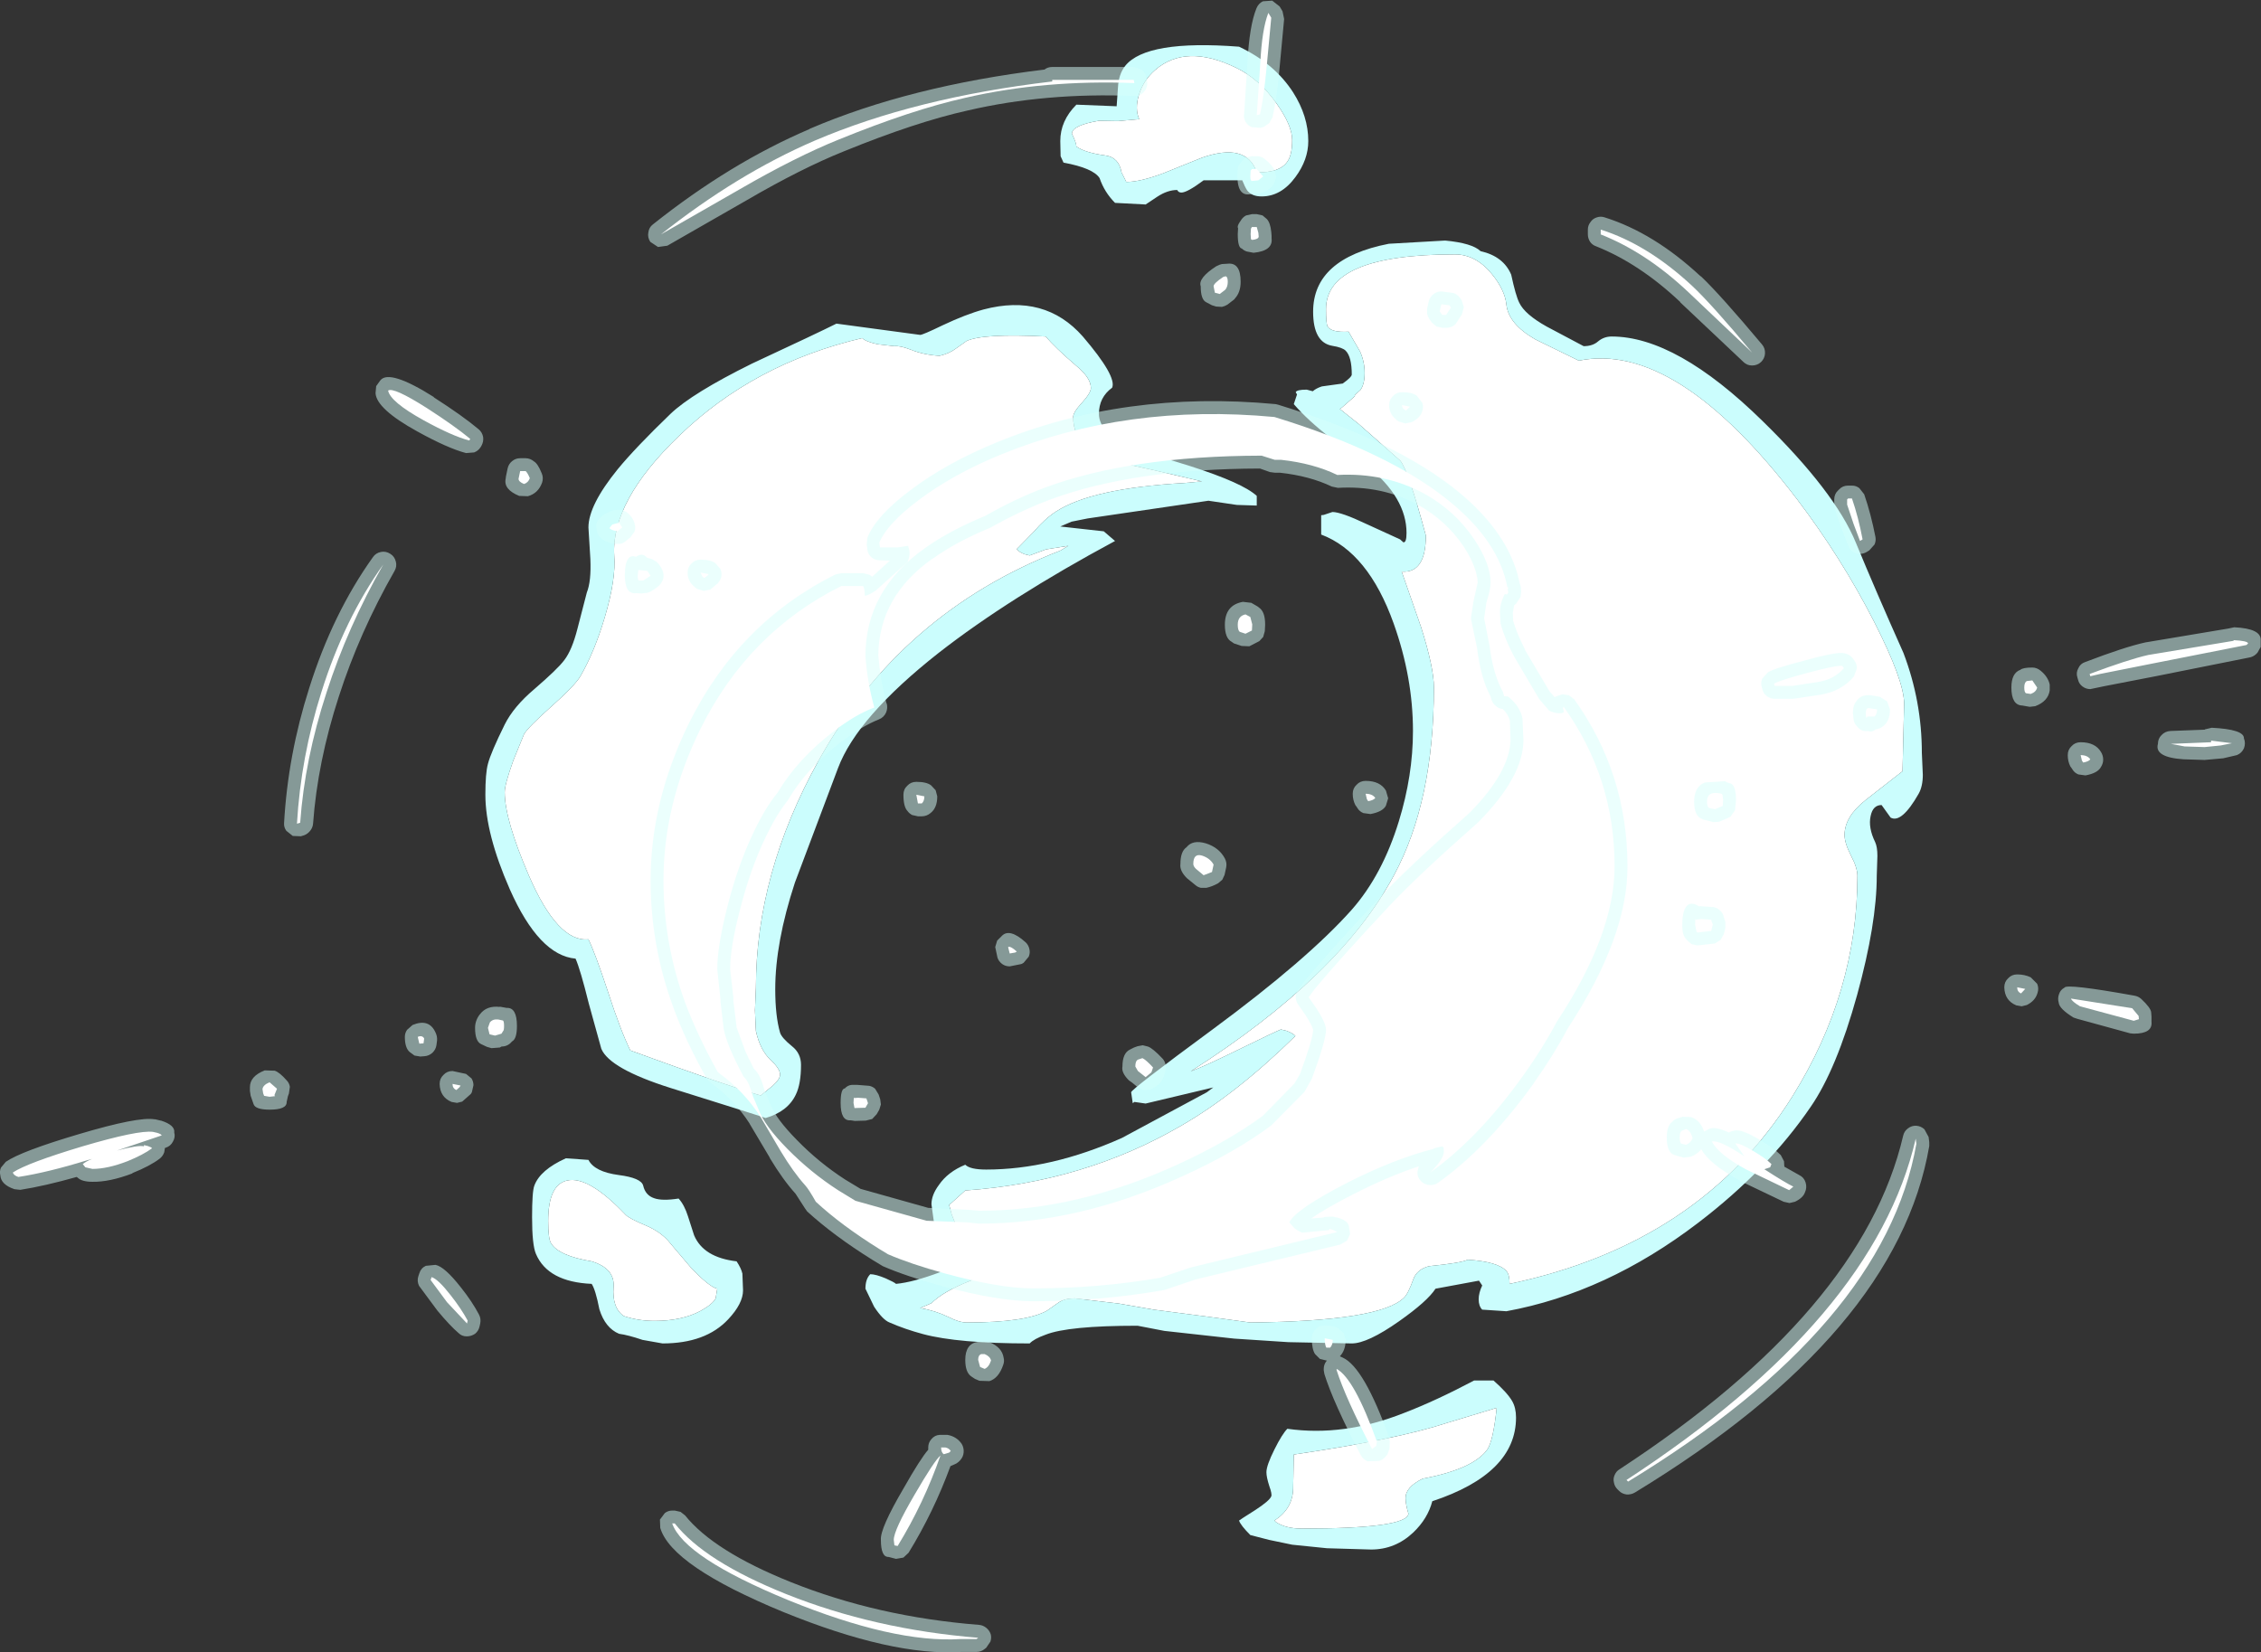 <?xml version="1.0" encoding="UTF-8" standalone="no"?>
<svg xmlns:ffdec="https://www.free-decompiler.com/flash" xmlns:xlink="http://www.w3.org/1999/xlink" ffdec:objectType="shape" height="256.55px" width="351.0px" xmlns="http://www.w3.org/2000/svg">
  <rect width="100%" height="100%" fill="#333333" stroke="none"/>
  <g transform="matrix(1.0, 0.0, 0.0, 1.0, 187.85, 139.25)">
    <path d="M12.0 -114.15 Q10.8 -112.4 7.25 -112.5 5.65 -117.2 -1.3 -114.75 L-7.25 -112.35 Q-10.85 -111.0 -13.0 -111.0 L-13.75 -112.5 Q-14.15 -114.8 -16.2 -115.1 -19.45 -115.55 -20.75 -116.5 -20.75 -117.05 -21.45 -118.5 -21.4 -119.8 -17.25 -120.5 L-14.3 -120.45 -11.0 -120.75 Q-11.7 -122.35 -11.05 -124.5 -10.35 -126.8 -8.5 -128.4 -3.75 -132.5 4.0 -128.75 7.65 -127.0 10.35 -123.15 12.75 -119.75 12.75 -117.5 12.75 -115.2 12.0 -114.15 M43.75 -96.7 Q45.75 -94.25 46.0 -92.0 46.3 -88.95 50.5 -86.55 L57.25 -83.25 Q72.35 -86.35 91.15 -61.7 98.05 -52.6 103.1 -42.7 107.75 -33.55 107.75 -30.0 L107.5 -19.5 101.8 -15.05 Q98.5 -12.45 98.5 -9.6 98.5 -8.35 99.5 -6.4 100.5 -4.5 100.5 -3.25 100.5 14.8 90.4 31.0 76.1 53.85 46.5 60.1 46.5 58.65 46.0 58.1 44.7 56.65 40.0 56.35 39.0 56.85 34.0 57.35 32.1 57.85 31.55 59.4 30.75 61.65 30.1 62.25 26.4 65.9 6.25 66.1 L-0.7 65.15 -8.75 64.1 -14.2 63.15 -21.0 62.35 Q-22.5 62.35 -23.45 62.95 L-25.3 64.25 Q-28.55 66.1 -37.75 66.1 -38.95 66.1 -40.6 65.25 -42.65 64.25 -45.0 63.85 L-43.25 63.1 Q-41.45 61.3 -37.3 59.65 -34.0 58.3 -33.75 57.1 L-33.75 51.85 -36.7 51.55 -39.5 50.85 -40.1 49.35 -40.5 47.85 -38.0 45.6 Q-19.55 44.3 -4.5 35.55 4.1 30.6 13.25 21.6 12.8 21.15 11.85 20.8 L11.0 20.6 Q10.3 20.85 3.95 23.95 -1.05 26.4 -3.0 27.1 20.2 12.3 28.55 -3.35 34.75 -14.85 34.75 -32.5 34.75 -35.6 32.75 -41.9 L29.75 -50.5 Q33.5 -50.2 33.5 -56.1 30.75 -66.35 29.5 -67.75 L23.1 -73.4 20.15 -75.75 20.45 -75.95 22.5 -77.75 22.45 -77.9 23.35 -78.7 Q24.0 -79.6 24.0 -81.35 24.0 -83.05 23.3 -84.65 L21.5 -87.75 Q18.85 -87.6 18.25 -88.55 18.0 -89.0 18.0 -91.25 18.0 -99.75 38.0 -99.75 41.25 -99.75 43.75 -96.7 M-92.5 -53.0 Q-93.0 -61.4 -82.45 -71.55 -70.85 -82.8 -54.0 -86.75 -53.45 -86.2 -51.6 -85.8 L-49.0 -85.5 Q-48.1 -85.6 -46.45 -84.95 -44.45 -84.15 -42.0 -84.0 -40.5 -84.35 -39.5 -85.1 L-37.8 -86.3 Q-35.2 -87.5 -25.5 -87.0 -24.1 -85.3 -20.65 -82.35 -18.5 -80.55 -18.5 -79.0 -18.5 -78.25 -19.85 -76.75 -21.25 -75.25 -21.25 -74.5 -21.25 -73.0 -20.7 -71.85 L-19.75 -70.0 -17.25 -69.5 Q-17.25 -68.75 -16.75 -68.0 L-8.95 -66.3 -1.25 -64.5 -4.0 -64.25 Q-18.35 -63.45 -23.95 -59.8 -25.7 -58.65 -27.35 -56.7 L-30.0 -54.0 Q-29.7 -53.55 -28.8 -53.2 L-28.0 -53.0 -25.45 -53.95 -22.0 -54.5 -23.25 -53.75 Q-48.0 -44.15 -60.8 -21.1 -70.5 -3.6 -70.5 14.1 L-70.65 17.65 -70.5 20.85 Q-69.85 23.8 -68.2 25.35 -66.75 26.7 -66.75 27.6 -66.75 28.3 -67.85 29.3 L-69.75 30.85 Q-74.25 29.6 -90.0 23.85 -91.5 20.8 -93.45 14.8 -95.45 8.75 -96.5 6.6 -101.25 7.1 -105.75 -3.3 -109.5 -12.0 -109.5 -16.25 -109.5 -17.45 -108.15 -21.2 L-106.5 -25.25 Q-105.85 -26.35 -102.2 -29.6 -98.6 -32.8 -97.75 -34.25 -95.55 -38.05 -93.95 -43.45 -92.2 -49.35 -92.5 -53.0 M14.25 98.1 Q11.75 98.1 10.25 97.1 L10.0 96.85 Q12.85 95.0 12.9 91.85 L13.0 86.6 Q29.0 84.25 36.9 81.65 L44.5 79.35 Q43.95 84.5 43.05 85.8 40.9 88.85 33.0 90.35 30.35 91.65 30.35 93.35 30.35 94.3 30.8 95.8 30.5 98.1 14.25 98.1 M-76.75 62.35 Q-77.2 63.25 -79.1 64.3 -82.0 65.85 -86.25 65.85 -88.75 65.85 -91.0 65.1 -92.85 63.85 -92.6 60.55 -92.4 57.7 -96.0 56.6 -101.1 55.75 -102.3 53.8 -102.75 53.1 -102.75 50.35 -102.75 44.7 -99.8 44.05 -96.5 43.3 -90.75 49.35 -90.2 49.95 -87.55 51.05 -85.1 52.1 -83.75 53.85 L-80.7 57.45 Q-77.8 60.55 -76.5 60.85 L-76.75 62.35" fill="#ffffff" fill-rule="evenodd" stroke="none"/>
    <path d="M12.9 -124.9 Q15.25 -121.2 15.25 -117.35 15.25 -114.45 13.25 -111.75 11.05 -108.75 8.0 -108.75 6.45 -108.75 5.75 -109.7 5.4 -110.25 5.0 -111.25 L-1.0 -111.25 Q-3.55 -109.35 -4.45 -109.35 -4.9 -109.35 -5.1 -109.75 -6.6 -109.75 -8.2 -108.7 L-10.0 -107.5 -14.75 -107.75 Q-16.4 -109.4 -17.15 -111.6 -18.15 -113.15 -22.75 -114.0 L-23.2 -115.0 -23.25 -117.35 Q-23.25 -120.5 -20.75 -123.0 L-14.5 -122.75 -14.3 -125.6 Q-14.2 -127.75 -13.15 -129.05 -9.85 -133.1 4.5 -132.0 10.0 -129.4 12.9 -124.9 M12.0 -114.15 Q12.75 -115.2 12.75 -117.5 12.75 -119.75 10.35 -123.15 7.65 -127.0 4.0 -128.75 -3.75 -132.5 -8.5 -128.4 -10.35 -126.8 -11.05 -124.5 -11.7 -122.35 -11.0 -120.75 L-14.3 -120.45 -17.25 -120.5 Q-21.4 -119.8 -21.45 -118.5 -20.75 -117.05 -20.75 -116.5 -19.45 -115.55 -16.2 -115.1 -14.15 -114.8 -13.75 -112.5 L-13.0 -111.0 Q-10.85 -111.0 -7.25 -112.35 L-1.3 -114.75 Q5.65 -117.2 7.25 -112.5 10.8 -112.4 12.0 -114.15 M36.5 -101.9 Q40.7 -101.5 42.0 -100.25 45.55 -99.45 46.75 -96.6 47.45 -93.35 48.0 -92.25 48.85 -90.45 52.25 -88.55 L58.0 -85.5 Q59.4 -85.5 60.25 -86.25 61.15 -87.0 62.35 -87.0 72.4 -87.0 85.8 -73.85 97.0 -62.9 100.25 -55.0 103.3 -47.6 107.65 -37.85 110.5 -30.35 110.5 -22.35 L110.65 -18.95 Q110.65 -17.15 110.0 -16.0 107.35 -11.35 105.65 -12.3 L104.25 -14.25 Q102.9 -14.25 102.55 -12.55 102.15 -10.75 103.25 -8.5 103.6 -7.75 103.6 -6.35 L103.5 -3.25 Q103.5 4.15 100.45 15.25 97.25 26.8 93.25 32.6 86.6 42.35 75.8 50.6 61.55 61.5 46.0 64.35 L42.25 64.1 Q41.7 63.55 41.7 62.5 41.7 61.5 42.25 60.35 L41.75 59.6 35.0 60.85 Q33.75 62.8 29.35 65.9 24.45 69.35 22.0 69.35 L12.15 69.15 3.75 68.6 -7.1 67.4 -11.25 66.6 Q-22.05 66.6 -25.55 68.0 -27.35 68.65 -28.0 69.35 -39.15 69.35 -44.55 67.9 -47.35 67.15 -49.75 66.1 -50.8 65.7 -52.15 63.65 L-53.5 60.85 Q-53.5 59.35 -52.75 58.6 -51.9 58.6 -50.35 59.25 -49.0 59.85 -48.75 60.1 -46.1 59.85 -41.95 58.3 -38.1 56.8 -36.5 55.6 -38.0 54.85 -41.75 54.1 L-42.8 51.0 -43.25 47.75 Q-43.25 46.3 -42.1 44.75 -40.7 42.7 -38.0 41.6 -37.25 42.35 -34.75 42.35 -24.7 42.35 -13.7 37.45 L-0.5 30.35 0.5 29.6 -10.0 32.1 -11.75 31.85 -12.0 32.05 -12.25 30.35 Q-12.25 29.9 0.45 20.55 15.15 9.7 22.0 2.0 26.75 -3.4 29.3 -11.7 31.5 -18.85 31.5 -25.75 31.5 -34.05 28.5 -42.45 24.55 -53.5 17.25 -56.25 L17.25 -59.25 17.65 -59.3 19.0 -59.75 Q20.35 -59.75 24.25 -57.9 L29.5 -55.5 30.0 -55.05 Q30.5 -54.95 30.5 -56.5 30.5 -61.95 24.4 -66.9 L18.7 -71.25 Q15.15 -74.0 13.0 -76.5 L13.5 -78.0 13.3 -78.35 Q13.45 -78.75 15.0 -78.75 L15.95 -78.5 Q16.45 -78.95 17.35 -79.25 L20.6 -79.7 Q22.0 -80.7 22.0 -81.1 22.0 -83.85 21.05 -84.8 20.55 -85.3 19.0 -85.55 16.0 -86.05 16.0 -90.85 16.0 -99.1 27.75 -101.4 L36.5 -101.9 M43.75 -96.7 Q41.25 -99.75 38.0 -99.75 18.0 -99.75 18.0 -91.25 18.0 -89.0 18.25 -88.55 18.85 -87.6 21.5 -87.75 L23.3 -84.65 Q24.0 -83.05 24.0 -81.35 24.0 -79.6 23.35 -78.7 L22.45 -77.9 22.5 -77.75 20.45 -75.95 20.15 -75.75 23.1 -73.4 29.5 -67.75 Q30.75 -66.35 33.5 -56.1 33.5 -50.2 29.75 -50.5 L32.75 -41.9 Q34.75 -35.6 34.75 -32.5 34.75 -14.85 28.55 -3.35 20.2 12.3 -3.0 27.1 -1.05 26.4 3.95 23.95 10.3 20.85 11.0 20.6 L11.85 20.8 Q12.8 21.15 13.25 21.6 4.1 30.6 -4.5 35.55 -19.55 44.3 -38.0 45.6 L-40.5 47.85 -40.1 49.35 -39.5 50.85 -36.7 51.55 -33.75 51.85 -33.75 57.1 Q-34.0 58.3 -37.3 59.65 -41.45 61.3 -43.25 63.1 L-45.0 63.85 Q-42.65 64.25 -40.6 65.25 -38.95 66.1 -37.75 66.1 -28.55 66.1 -25.3 64.25 L-23.45 62.95 Q-22.5 62.35 -21.0 62.35 L-14.2 63.15 -8.75 64.1 -0.7 65.15 6.25 66.1 Q26.4 65.9 30.1 62.25 30.75 61.65 31.55 59.4 32.1 57.85 34.0 57.35 39.0 56.85 40.0 56.35 44.7 56.65 46.0 58.1 46.5 58.65 46.5 60.1 76.1 53.85 90.4 31.0 100.5 14.8 100.5 -3.25 100.5 -4.5 99.5 -6.4 98.5 -8.35 98.5 -9.6 98.5 -12.45 101.8 -15.05 L107.5 -19.5 107.75 -30.0 Q107.75 -33.55 103.1 -42.7 98.05 -52.6 91.15 -61.7 72.35 -86.35 57.25 -83.25 L50.5 -86.55 Q46.3 -88.95 46.0 -92.0 45.75 -94.25 43.75 -96.7 M4.15 -60.85 L-0.25 -61.5 -19.0 -58.75 -21.5 -58.25 -23.25 -57.5 -16.5 -56.75 -14.75 -55.25 Q-31.2 -46.4 -42.1 -37.9 -54.75 -27.95 -57.75 -20.0 L-64.45 -2.2 Q-67.5 7.1 -67.5 14.35 -67.5 18.5 -66.75 21.1 -66.5 21.9 -64.9 23.2 -63.5 24.3 -63.5 26.1 -63.5 29.05 -64.3 30.7 -65.55 33.35 -69.0 34.35 -69.15 34.25 -83.7 29.7 -93.2 26.7 -94.5 23.6 L-96.45 16.55 Q-97.75 11.3 -98.5 9.6 -104.15 9.1 -108.7 -1.15 -112.5 -9.8 -112.5 -15.85 -112.5 -19.2 -112.1 -20.65 -111.65 -22.4 -109.5 -26.75 -108.1 -29.55 -104.9 -32.25 -101.25 -35.4 -100.25 -36.75 -99.05 -38.3 -98.2 -41.65 L-96.75 -47.25 Q-96.05 -49.0 -96.2 -52.45 L-96.5 -57.35 Q-96.5 -60.8 -91.95 -66.4 -89.2 -69.75 -83.75 -75.0 -80.4 -78.2 -71.1 -82.8 -61.0 -87.5 -58.0 -89.0 L-45.0 -87.25 Q-44.6 -87.25 -41.5 -88.75 -37.9 -90.45 -35.15 -91.2 -25.65 -93.7 -19.75 -87.0 -14.45 -80.8 -15.2 -79.05 -17.25 -77.55 -17.25 -75.0 -17.25 -73.55 -16.0 -72.1 L-14.75 -70.5 -3.0 -66.85 Q5.1 -64.25 7.25 -62.25 L7.25 -60.75 4.15 -60.85 M8.75 89.35 Q8.75 88.3 10.0 85.8 11.2 83.4 12.0 82.6 20.75 83.85 30.1 80.15 35.05 78.25 41.0 75.1 L44.0 75.1 Q46.15 77.0 46.9 78.3 47.5 79.35 47.5 80.85 47.5 89.55 34.5 93.85 33.8 96.55 31.55 98.7 28.75 101.35 25.0 101.35 L18.15 101.15 12.75 100.6 9.15 99.85 6.25 99.1 Q4.75 97.6 4.5 96.85 4.6 96.75 7.05 95.2 9.2 93.8 9.5 93.1 9.65 92.75 9.2 91.5 8.75 90.1 8.75 89.35 M14.25 98.1 Q30.5 98.1 30.8 95.8 30.35 94.3 30.35 93.35 30.35 91.65 33.0 90.35 40.9 88.85 43.05 85.8 43.95 84.5 44.5 79.35 L36.9 81.65 Q29.0 84.25 13.0 86.6 L12.9 91.85 Q12.85 95.0 10.0 96.85 L10.25 97.1 Q11.75 98.1 14.25 98.1 M-92.5 -53.0 Q-92.2 -49.35 -93.95 -43.45 -95.55 -38.05 -97.75 -34.25 -98.6 -32.8 -102.2 -29.6 -105.85 -26.35 -106.5 -25.25 L-108.15 -21.2 Q-109.5 -17.45 -109.5 -16.25 -109.5 -12.0 -105.75 -3.3 -101.25 7.1 -96.5 6.6 -95.45 8.75 -93.45 14.8 -91.5 20.8 -90.0 23.85 -74.25 29.6 -69.75 30.85 L-67.85 29.3 Q-66.75 28.3 -66.75 27.6 -66.75 26.7 -68.2 25.35 -69.85 23.8 -70.5 20.85 L-70.65 17.65 -70.5 14.1 Q-70.5 -3.6 -60.8 -21.1 -48.0 -44.15 -23.25 -53.75 L-22.0 -54.5 -25.45 -53.95 -28.0 -53.0 -28.8 -53.2 Q-29.7 -53.55 -30.0 -54.0 L-27.35 -56.7 Q-25.7 -58.65 -23.95 -59.8 -18.35 -63.45 -4.0 -64.25 L-1.25 -64.5 -8.95 -66.3 -16.75 -68.0 Q-17.25 -68.75 -17.25 -69.5 L-19.75 -70.0 -20.7 -71.85 Q-21.25 -73.0 -21.25 -74.5 -21.25 -75.25 -19.85 -76.75 -18.5 -78.25 -18.5 -79.0 -18.5 -80.55 -20.65 -82.35 -24.1 -85.3 -25.5 -87.0 -35.2 -87.5 -37.8 -86.3 L-39.5 -85.1 Q-40.5 -84.35 -42.0 -84.0 -44.45 -84.15 -46.45 -84.95 -48.1 -85.6 -49.0 -85.5 L-51.6 -85.8 Q-53.45 -86.2 -54.0 -86.75 -70.85 -82.8 -82.45 -71.55 -93.0 -61.4 -92.5 -53.0 M-73.5 56.6 Q-72.8 57.65 -72.6 58.5 L-72.5 61.1 Q-72.5 63.15 -74.8 65.6 -78.3 69.35 -85.0 69.35 L-88.1 68.8 Q-90.3 68.05 -91.75 67.85 -93.9 66.95 -94.8 64.05 -95.4 61.0 -96.0 60.1 -102.8 59.8 -104.65 55.45 -105.25 54.05 -105.25 49.75 -105.25 45.75 -104.9 44.85 -104.0 42.4 -100.0 40.6 L-96.5 40.85 Q-95.55 42.7 -91.8 43.2 -88.3 43.65 -88.0 44.85 -87.65 46.35 -86.3 46.8 -85.05 47.25 -82.5 46.85 -81.6 47.85 -81.05 49.6 L-80.1 52.55 Q-78.65 56.0 -73.5 56.6 M-76.75 62.35 L-76.5 60.85 Q-77.8 60.55 -80.7 57.45 L-83.75 53.85 Q-85.1 52.1 -87.55 51.05 -90.2 49.95 -90.75 49.35 -96.5 43.3 -99.8 44.05 -102.75 44.7 -102.75 50.35 -102.75 53.1 -102.3 53.8 -101.1 55.75 -96.0 56.6 -92.4 57.7 -92.6 60.55 -92.85 63.85 -91.0 65.1 -88.75 65.85 -86.25 65.85 -82.0 65.85 -79.1 64.3 -77.2 63.25 -76.75 62.35" fill="#ccffff" fill-opacity="0.988" fill-rule="evenodd" stroke="none"/>
    <path d="M11.25 -137.5 L11.5 -136.3 10.8 -128.8 Q10.35 -123.8 9.7 -121.05 L9.2 -120.15 8.35 -119.55 7.85 -119.4 6.5 -119.5 Q5.85 -119.75 5.5 -120.35 5.15 -121.0 5.3 -121.65 L5.8 -129.5 Q6.1 -135.25 7.2 -137.95 7.5 -138.7 8.2 -139.05 L9.65 -139.15 10.8 -138.25 11.25 -137.5 M4.9 -114.15 L4.9 -114.2 Q5.2 -114.6 5.6 -114.8 L6.5 -115.0 7.25 -115.0 Q7.95 -115.0 8.5 -114.55 9.6 -113.7 10.05 -112.75 L10.25 -111.7 9.9 -110.65 Q9.4 -109.95 8.4 -109.45 L7.75 -109.25 6.5 -109.15 Q4.25 -108.55 4.25 -111.9 4.25 -113.45 4.5 -113.65 L4.9 -114.15 M7.25 -106.0 L8.15 -105.8 8.8 -105.25 Q9.35 -104.7 9.5 -103.25 L9.55 -102.65 9.55 -102.25 Q9.8 -100.3 6.75 -100.0 L5.7 -100.2 Q5.25 -100.35 4.95 -100.65 4.3 -100.75 4.3 -102.9 L4.35 -103.8 Q4.2 -104.05 4.45 -104.5 L4.5 -104.6 4.9 -105.2 Q5.2 -105.6 5.6 -105.8 L6.5 -106.0 7.25 -106.0 M59.05 -104.75 Q59.4 -105.3 60.05 -105.5 60.65 -105.7 61.25 -105.5 68.9 -103.1 76.15 -96.35 L76.2 -96.35 Q79.25 -93.45 85.7 -85.75 86.2 -85.15 86.15 -84.35 86.1 -83.6 85.55 -83.05 84.95 -82.5 84.15 -82.5 83.35 -82.5 82.8 -83.05 L73.0 -92.3 73.0 -92.35 Q66.7 -98.3 59.95 -101.0 59.35 -101.2 59.0 -101.7 58.65 -102.25 58.65 -102.85 L58.65 -103.6 Q58.65 -104.25 59.05 -104.75 M37.8 -93.75 Q38.4 -93.55 38.8 -93.0 L39.05 -92.65 39.4 -91.55 39.1 -90.45 38.1 -88.9 Q37.5 -88.35 36.65 -88.35 L36.05 -88.35 35.15 -88.55 34.45 -89.15 34.05 -89.7 Q33.8 -90.1 33.7 -90.5 L33.7 -91.35 33.95 -92.45 Q34.1 -93.1 34.65 -93.55 35.2 -94.0 35.9 -94.0 L37.8 -93.75 M28.4 -77.75 Q28.95 -78.35 29.8 -78.35 31.4 -78.35 32.1 -77.8 L32.95 -76.7 Q33.2 -76.0 32.9 -75.3 32.6 -74.35 31.3 -73.7 L30.3 -73.5 29.3 -73.8 29.0 -74.0 28.85 -74.15 Q27.8 -75.0 27.8 -76.35 27.8 -77.2 28.4 -77.75 M4.75 -95.5 Q4.75 -93.85 3.85 -92.9 L3.8 -92.8 2.7 -91.95 Q2.3 -91.7 1.85 -91.6 L0.95 -91.65 0.3 -91.85 -0.65 -92.35 Q-1.45 -92.8 -1.45 -94.8 -1.9 -96.05 0.95 -97.9 L1.5 -98.15 1.85 -98.25 2.7 -98.3 Q4.75 -98.55 4.75 -95.5 M10.6 -76.4 Q29.0 -70.75 38.6 -62.85 46.4 -56.4 48.0 -49.0 L48.1 -48.55 48.15 -48.5 48.25 -48.1 48.25 -47.75 48.25 -47.65 48.3 -47.5 48.2 -46.55 47.5 -45.5 47.2 -45.25 47.0 -44.1 47.05 -42.85 Q47.65 -40.8 48.95 -38.3 L48.85 -38.4 52.7 -31.9 53.5 -31.0 53.7 -31.1 54.7 -31.45 55.7 -31.3 56.55 -30.65 Q64.8 -19.1 64.8 -4.75 64.85 6.2 55.55 20.4 53.3 24.65 50.3 28.85 L50.3 28.9 Q43.1 38.9 35.4 44.4 34.75 44.85 33.95 44.75 33.2 44.65 32.7 44.1 32.15 43.5 32.2 42.7 L32.4 41.85 Q27.7 43.4 22.3 46.15 17.8 48.45 15.7 49.95 L17.6 49.8 17.85 49.7 19.05 49.65 19.6 49.8 19.55 49.75 Q21.4 50.2 21.55 51.15 L21.75 52.35 21.25 53.4 20.2 54.0 -2.4 59.45 -2.35 59.45 -7.1 61.05 -7.4 61.1 Q-17.05 62.8 -27.5 62.8 -32.85 62.8 -41.6 60.45 -47.25 58.9 -50.8 57.35 L-51.05 57.2 -52.45 56.35 Q-58.45 52.6 -62.55 48.85 L-62.9 48.35 -64.35 46.1 Q-66.3 43.95 -68.35 40.55 L-68.35 40.5 -71.5 35.2 -71.45 35.25 Q-73.9 31.45 -77.55 28.85 L-78.15 28.2 Q-81.45 22.35 -83.35 17.1 -86.85 7.55 -86.85 -2.55 -86.85 -14.8 -80.95 -26.85 -73.2 -42.55 -58.15 -50.05 L-57.25 -50.25 -53.85 -50.25 -52.85 -50.0 -52.45 -49.7 -49.7 -52.2 -51.35 -52.25 Q-52.1 -52.3 -52.6 -52.75 -53.15 -53.25 -53.2 -53.95 L-53.3 -54.7 -53.2 -55.75 Q-51.85 -59.15 -46.5 -63.15 -40.95 -67.35 -33.15 -70.55 -13.25 -78.7 10.2 -76.5 L10.6 -76.4 M10.85 -65.85 L10.05 -65.85 9.3 -65.95 7.75 -66.5 Q-12.0 -66.45 -24.9 -61.65 -29.3 -60.0 -33.95 -57.4 L-34.15 -57.3 Q-39.45 -55.1 -43.05 -52.5 L-43.1 -52.5 Q-51.4 -46.65 -51.5 -37.5 -51.2 -33.7 -50.25 -30.1 L-50.2 -30.0 -50.2 -30.05 Q-50.0 -29.3 -50.3 -28.6 -50.65 -27.85 -51.4 -27.55 -54.05 -26.5 -57.1 -24.15 L-57.15 -24.15 Q-62.5 -20.1 -65.45 -15.15 L-65.6 -14.9 Q-67.3 -12.8 -68.95 -9.35 -71.4 -4.3 -73.05 2.3 -74.5 7.95 -74.5 11.25 L-74.0 15.65 -74.0 15.95 -74.0 16.15 -73.5 20.2 -73.55 20.15 -72.15 23.95 -71.7 24.9 -71.7 24.95 -71.2 25.9 -70.85 26.65 Q-69.95 27.45 -69.35 29.35 L-69.4 29.3 -69.05 30.35 -68.2 32.35 Q-67.35 34.5 -64.15 37.75 -60.75 41.25 -56.65 43.9 L-54.25 45.35 -43.75 48.3 -37.5 48.6 -37.45 48.6 -35.85 48.75 Q-20.7 48.75 -5.0 41.55 2.85 37.95 8.2 34.0 L13.1 29.0 13.95 27.55 Q15.95 22.15 16.0 20.65 15.85 20.0 14.9 18.5 L14.85 18.4 13.65 16.7 Q13.3 16.15 13.3 15.55 13.3 14.9 13.7 14.4 L14.75 13.0 Q18.4 8.6 26.3 0.15 30.85 -4.7 40.3 -13.05 46.5 -19.35 46.65 -24.35 L46.55 -27.2 46.55 -27.3 Q46.3 -28.35 45.45 -29.15 44.85 -29.2 44.4 -29.6 43.9 -30.0 43.7 -30.55 L43.55 -31.1 Q42.0 -34.0 41.45 -38.65 L40.6 -42.7 Q40.45 -43.15 40.55 -43.65 L40.9 -45.9 41.0 -46.35 41.55 -48.8 Q41.45 -51.15 39.4 -54.35 36.65 -58.45 32.3 -60.85 26.7 -63.9 19.85 -63.5 L18.9 -63.7 Q15.45 -65.35 10.85 -65.85 M6.4 -45.65 L7.35 -45.1 7.8 -44.75 Q8.55 -44.05 8.55 -42.3 L8.55 -42.2 8.5 -41.25 8.25 -40.35 7.65 -39.7 6.1 -38.9 4.9 -38.95 3.7 -39.35 3.35 -39.6 Q2.3 -40.15 2.3 -42.25 2.3 -45.3 5.1 -45.8 L6.4 -45.65 M1.9 -2.65 L1.25 -2.1 Q0.35 -1.6 -0.55 -1.4 L-1.45 -1.4 Q-1.9 -1.5 -2.25 -1.8 L-3.6 -2.9 Q-4.75 -4.05 -4.6 -5.1 -4.6 -7.05 -3.65 -7.7 -2.7 -8.9 -0.65 -8.3 1.4 -7.65 2.3 -5.95 2.65 -5.3 2.5 -4.55 L2.25 -3.4 1.9 -2.65 M22.15 -16.0 Q22.15 -16.85 22.75 -17.4 23.3 -18.0 24.15 -18.0 26.4 -18.0 27.3 -16.5 L27.65 -15.3 27.3 -14.15 Q26.8 -13.2 24.9 -12.85 L23.8 -13.0 Q23.2 -13.25 22.9 -13.75 L22.7 -14.05 22.55 -14.25 Q22.15 -15.05 22.15 -16.0 M80.55 -17.65 Q81.65 -17.6 81.65 -15.05 L81.5 -13.45 80.8 -12.45 80.2 -12.15 79.0 -11.65 78.15 -11.6 76.55 -12.0 76.35 -12.1 Q75.15 -12.55 75.15 -14.8 75.15 -17.05 76.8 -17.75 L79.9 -17.95 80.55 -17.65 M99.05 -63.85 L99.65 -63.85 Q100.3 -63.85 100.8 -63.45 L101.55 -62.5 Q102.6 -59.45 103.3 -55.85 103.4 -55.25 103.15 -54.7 L102.35 -53.8 101.95 -53.55 Q101.45 -53.25 100.85 -53.25 100.25 -53.25 99.75 -53.6 99.25 -54.0 99.05 -54.55 L98.05 -57.2 Q96.8 -60.5 96.9 -60.9 L96.9 -61.7 Q96.9 -62.55 97.5 -63.1 L97.65 -63.25 Q98.2 -63.85 99.05 -63.85 M104.0 -31.05 L105.1 -30.35 105.55 -29.1 Q105.55 -27.3 104.5 -26.5 103.95 -26.05 103.3 -26.0 102.8 -25.5 102.1 -25.75 101.05 -25.55 100.25 -26.7 100.0 -26.95 99.9 -27.55 L99.8 -28.55 Q99.8 -29.7 100.25 -30.25 101.0 -31.45 102.5 -31.3 L104.0 -31.05 M90.4 -30.75 L87.65 -30.75 Q87.0 -30.75 86.45 -31.15 85.9 -31.55 85.75 -32.2 L85.65 -32.55 Q85.45 -33.2 85.7 -33.85 L86.6 -34.85 Q87.65 -35.5 92.35 -36.7 97.55 -38.15 98.55 -37.8 99.3 -37.65 99.8 -37.0 L100.05 -36.65 Q100.45 -36.1 100.4 -35.4 L99.95 -34.2 Q98.0 -31.9 94.65 -31.35 L94.55 -31.35 90.95 -30.8 90.4 -30.75 M159.0 -41.85 Q163.25 -41.65 163.1 -39.8 L163.1 -38.8 162.6 -37.9 162.35 -37.65 Q161.9 -37.25 161.3 -37.15 L146.8 -34.25 138.8 -32.7 136.65 -32.25 Q136.0 -32.25 135.45 -32.65 134.9 -33.05 134.75 -33.7 L134.65 -34.05 Q134.4 -34.8 134.8 -35.5 135.1 -36.2 135.85 -36.45 142.0 -38.8 145.2 -39.5 L158.05 -41.65 159.0 -41.85 M149.1 -25.75 L154.4 -25.95 154.45 -26.0 155.5 -26.25 Q160.55 -26.0 160.5 -24.6 160.8 -23.85 160.5 -23.05 160.15 -22.3 159.4 -22.0 L157.25 -21.5 157.2 -21.5 154.4 -21.25 151.2 -21.35 151.15 -21.35 Q146.55 -21.65 147.15 -23.75 147.15 -24.55 147.7 -25.1 148.25 -25.7 149.1 -25.75 M128.95 -35.1 Q130.1 -34.15 130.35 -32.95 L130.35 -32.05 Q130.1 -30.35 128.1 -29.6 L127.25 -29.5 126.1 -29.7 Q124.4 -29.75 124.4 -32.5 124.4 -34.75 125.8 -35.25 126.2 -35.6 127.65 -35.6 128.35 -35.6 128.95 -35.1 M138.65 -21.3 Q138.65 -20.7 138.3 -20.15 137.8 -19.2 135.9 -18.85 L134.8 -19.0 Q134.2 -19.25 133.9 -19.75 L133.7 -20.05 133.55 -20.25 Q133.15 -21.05 133.15 -22.0 133.15 -22.85 133.75 -23.4 134.3 -24.0 135.15 -24.0 137.4 -24.0 138.3 -22.5 138.65 -21.95 138.65 -21.3 M144.55 15.85 Q146.05 17.25 146.1 17.95 L146.15 18.6 146.15 19.4 Q146.35 21.25 143.4 21.25 L142.85 21.2 134.65 18.95 134.05 18.75 Q131.85 17.4 131.75 16.45 131.55 15.75 131.8 15.1 132.0 14.45 132.65 14.1 132.95 13.45 143.5 15.35 144.1 15.45 144.55 15.85 M128.4 13.5 Q128.7 14.2 128.45 14.95 128.1 16.15 126.8 16.8 L126.0 17.0 125.15 16.85 Q123.35 16.1 123.3 14.05 123.3 13.2 123.9 12.65 124.45 12.05 125.3 12.05 126.45 12.05 127.4 12.5 L128.4 13.5 M88.6 40.1 L89.1 41.05 89.15 41.9 91.45 43.2 Q92.2 43.55 92.45 44.35 92.7 45.15 92.35 45.9 92.05 46.75 90.8 47.35 L89.95 47.55 89.05 47.35 82.25 44.1 82.2 44.05 Q77.55 41.5 76.25 39.2 75.65 39.95 74.65 40.35 L73.55 40.5 72.6 40.25 72.3 40.15 Q70.9 39.9 70.9 37.4 70.9 35.5 71.8 34.9 72.1 34.45 73.4 34.15 L74.65 34.2 Q76.1 34.65 76.7 36.45 L77.45 36.05 Q78.4 35.6 80.55 36.6 80.85 36.4 81.25 36.35 82.3 35.9 85.35 37.75 87.55 39.05 88.6 40.1 M111.65 38.7 Q106.65 67.75 65.95 92.5 65.35 92.85 64.65 92.8 63.95 92.7 63.5 92.25 L63.25 92.0 Q62.8 91.55 62.7 90.95 62.55 90.35 62.8 89.8 63.05 89.2 63.55 88.9 101.25 64.25 107.6 37.1 107.75 36.4 108.35 35.95 108.95 35.5 109.65 35.55 110.35 35.6 110.9 36.1 L111.55 37.3 111.65 38.1 111.65 38.7 M78.15 1.6 Q78.75 1.7 79.2 2.15 79.65 2.55 79.75 3.15 L79.8 3.3 80.0 3.9 80.0 4.8 79.75 5.8 79.25 6.7 78.35 7.25 75.65 7.55 74.75 7.35 74.05 6.75 73.95 6.6 73.9 6.55 Q73.3 6.0 73.3 4.35 L73.35 3.3 Q73.75 0.1 75.95 1.5 L76.1 1.45 78.15 1.6 M21.05 68.8 Q21.05 70.4 20.15 71.35 L20.6 71.55 Q23.9 73.05 27.8 83.95 L27.9 84.6 27.85 85.7 27.55 86.55 Q26.8 87.6 26.0 87.6 L25.9 87.6 24.45 87.65 Q23.75 87.35 23.4 86.7 19.1 78.45 17.75 74.1 L17.65 73.5 17.65 73.3 Q17.65 72.6 18.1 72.05 L18.15 72.0 18.05 72.0 17.05 71.75 16.3 71.0 Q15.8 70.25 15.8 68.55 15.8 67.7 16.4 67.15 16.95 66.55 17.8 66.55 18.95 66.55 19.9 67.0 L20.75 67.75 21.05 68.8 M-62.15 -119.25 Q-46.65 -125.9 -25.7 -128.45 -25.2 -128.85 -24.5 -128.85 L-11.85 -128.85 -10.55 -128.4 Q-10.05 -127.95 -9.9 -127.25 L-9.8 -126.75 Q-9.65 -126.15 -9.9 -125.55 -10.15 -125.0 -10.65 -124.65 -11.2 -124.3 -11.8 -124.35 -25.55 -124.9 -37.6 -122.1 -45.7 -120.3 -56.85 -115.75 -63.45 -113.1 -71.95 -108.15 L-84.25 -101.1 -85.7 -100.9 -86.9 -101.7 Q-87.35 -102.4 -87.2 -103.15 -87.1 -103.95 -86.5 -104.4 -74.5 -113.95 -62.2 -119.2 L-62.15 -119.25 M-120.5 -77.55 Q-116.05 -74.7 -113.55 -72.6 -113.0 -72.15 -112.85 -71.4 -112.75 -70.7 -113.1 -70.05 L-113.25 -69.8 Q-113.6 -69.25 -114.25 -69.0 L-115.5 -68.9 Q-118.35 -69.65 -123.05 -72.25 -129.4 -75.75 -129.55 -78.2 L-129.45 -79.3 -128.8 -80.2 Q-127.4 -81.95 -120.5 -77.6 L-120.5 -77.55 M-108.35 -67.65 Q-107.8 -68.1 -107.1 -68.1 L-106.25 -68.1 Q-105.55 -68.1 -104.95 -67.6 -104.35 -67.25 -103.75 -65.75 -103.45 -65.05 -103.7 -64.3 -104.3 -62.65 -105.9 -62.2 L-107.25 -62.25 Q-109.7 -63.25 -109.35 -64.9 L-109.3 -65.3 -109.05 -66.5 Q-108.9 -67.2 -108.35 -67.65 M-93.8 -59.5 Q-92.85 -60.1 -91.75 -60.1 -91.0 -60.1 -90.4 -59.6 -89.5 -58.8 -89.3 -57.8 -89.15 -57.25 -89.35 -56.7 L-90.0 -55.8 -90.75 -55.2 Q-91.1 -54.9 -91.55 -54.8 L-92.4 -54.8 -92.85 -54.9 -92.95 -54.9 Q-94.15 -55.25 -94.65 -55.8 -95.25 -56.4 -95.25 -57.25 -95.55 -58.4 -93.9 -59.45 L-93.8 -59.5 M-87.4 -52.65 L-86.65 -52.45 -85.9 -52.0 Q-85.25 -51.35 -84.95 -50.55 -84.75 -49.95 -84.9 -49.35 -85.1 -48.75 -85.55 -48.3 -86.65 -47.4 -87.35 -47.2 L-88.3 -47.1 -89.1 -47.15 Q-90.85 -46.95 -90.85 -49.9 L-90.8 -50.95 Q-90.55 -53.3 -89.1 -52.8 -88.1 -53.5 -87.4 -52.65 M-126.6 -50.6 Q-132.05 -41.05 -135.25 -31.1 -138.55 -20.95 -139.25 -11.35 -139.3 -10.75 -139.7 -10.25 -140.1 -9.75 -140.65 -9.55 L-141.15 -9.4 -142.4 -9.45 -143.4 -10.25 Q-143.8 -10.8 -143.75 -11.45 -143.15 -22.05 -139.85 -32.4 -136.2 -44.0 -129.95 -52.75 -129.5 -53.4 -128.7 -53.55 -127.95 -53.7 -127.25 -53.25 -126.6 -52.85 -126.4 -52.05 -126.2 -51.3 -126.6 -50.6 M-76.8 -51.8 L-76.05 -50.95 Q-75.8 -50.5 -75.85 -49.9 -75.9 -49.35 -76.25 -48.9 L-76.4 -48.7 -76.45 -48.65 -77.6 -47.7 -78.6 -47.5 -79.6 -47.8 -79.9 -48.0 -80.05 -48.15 Q-81.1 -49.0 -81.1 -50.35 -81.1 -51.2 -80.5 -51.75 -79.95 -52.35 -79.1 -52.35 -77.5 -52.35 -76.8 -51.8 M-62.15 -25.45 L-61.2 -24.35 -62.0 -25.55 -62.15 -25.45 M-46.95 -13.3 Q-47.6 -13.95 -47.6 -15.85 -47.6 -16.7 -47.0 -17.25 -46.45 -17.85 -45.6 -17.85 -44.0 -17.85 -43.3 -17.3 L-42.6 -16.55 -42.35 -15.6 Q-42.35 -13.8 -43.4 -13.0 -44.0 -12.5 -44.75 -12.5 L-45.35 -12.5 -46.25 -12.7 Q-46.7 -12.95 -46.95 -13.3 M-11.25 23.2 L-10.45 23.05 -9.65 23.25 Q-8.9 23.5 -7.35 25.15 -7.0 25.55 -6.9 26.1 L-6.95 27.15 -7.2 27.9 -7.3 28.15 Q-7.8 29.3 -9.25 29.9 L-10.3 30.0 -11.25 29.55 -12.1 28.85 -12.6 28.5 Q-13.8 27.3 -13.6 26.35 -13.6 24.25 -12.4 23.7 L-11.8 23.4 -11.25 23.2 M-29.2 10.4 L-29.35 10.45 -31.1 10.8 Q-31.75 10.8 -32.25 10.45 -32.8 10.05 -33.0 9.45 L-33.35 7.8 -33.05 6.8 -32.35 6.1 Q-31.15 4.8 -28.65 7.05 -28.2 7.45 -28.05 8.1 -27.9 8.7 -28.15 9.3 L-28.95 10.25 -29.2 10.4 M-54.8 29.2 L-52.9 29.35 Q-52.4 29.45 -52.0 29.8 L-51.45 30.7 -51.2 31.45 -51.1 32.25 -51.35 33.05 -51.75 33.75 -52.45 34.5 -53.45 34.75 -55.15 34.8 -55.8 34.7 Q-57.35 34.85 -57.35 32.0 -57.35 29.8 -56.7 29.75 -56.25 29.25 -55.6 29.2 L-54.8 29.2 M-43.75 85.85 L-43.75 85.5 Q-43.75 84.75 -43.25 84.2 -42.75 83.6 -42.0 83.55 L-40.7 83.55 -40.75 83.55 Q-39.35 83.8 -38.55 84.95 -38.2 85.55 -38.25 86.25 -38.3 86.95 -38.8 87.5 L-39.05 87.75 -39.4 88.0 -40.3 88.4 Q-42.9 95.5 -46.8 101.85 L-47.6 102.6 -48.75 102.8 -49.9 102.5 Q-51.1 102.55 -51.1 99.85 -51.25 98.1 -47.55 91.8 -45.0 87.3 -43.75 85.85 M-35.3 69.0 L-35.2 69.05 -35.1 69.05 -34.45 69.1 -34.25 69.15 Q-32.3 69.95 -32.05 71.55 -31.9 72.1 -32.1 72.65 -32.8 74.75 -34.25 75.2 L-35.8 75.15 -36.5 74.85 -37.1 74.45 Q-38.0 73.8 -38.0 71.9 -38.0 69.4 -36.05 69.1 L-35.3 69.0 M-113.4 18.3 L-113.35 18.25 Q-112.3 16.85 -110.25 17.1 L-110.3 17.05 -109.2 17.25 Q-107.6 17.15 -107.6 20.05 -107.6 22.05 -108.35 22.45 L-108.7 22.8 Q-109.25 23.25 -110.0 23.25 L-110.25 23.4 -111.55 23.5 -112.25 23.3 -113.1 22.9 Q-114.1 22.5 -114.1 20.35 -114.1 19.25 -113.4 18.3 M-120.1 23.05 Q-120.2 23.7 -120.7 24.2 -121.25 24.7 -121.95 24.75 L-122.6 24.8 -123.5 24.65 -124.25 24.1 Q-125.0 23.45 -125.0 21.75 -125.0 21.15 -124.65 20.65 L-123.8 19.9 Q-121.25 18.85 -120.25 21.05 -119.95 21.65 -120.0 22.3 L-120.1 23.05 M-114.8 30.65 L-116.1 31.8 -116.9 32.0 -117.75 31.85 Q-119.55 31.1 -119.6 29.05 -119.6 28.2 -119.0 27.65 -118.45 27.05 -117.6 27.05 L-115.5 27.5 -114.65 28.2 Q-114.35 28.7 -114.35 29.25 L-114.6 30.35 -114.75 30.6 -114.8 30.65 M-143.15 30.95 L-143.35 31.85 Q-143.3 33.05 -146.0 33.05 -148.25 33.05 -148.5 32.15 L-148.95 30.85 -148.95 30.8 -149.05 30.15 -149.05 29.55 Q-149.05 27.85 -146.75 26.95 L-145.2 27.0 Q-144.45 27.25 -143.35 28.5 -142.95 28.9 -142.85 29.5 L-143.0 30.55 -143.15 30.95 M-161.0 38.0 Q-161.35 38.7 -162.1 38.95 L-162.25 39.0 -162.35 39.65 Q-162.55 40.25 -163.05 40.65 -164.55 41.8 -167.3 42.9 L-167.3 42.95 Q-170.85 44.3 -173.5 44.25 -175.15 44.25 -175.8 43.6 L-175.95 43.5 Q-180.9 44.9 -184.7 45.5 L-185.6 45.4 Q-187.7 44.7 -187.8 43.25 -187.95 42.6 -187.7 42.05 L-186.95 41.15 Q-184.55 39.5 -175.6 36.85 -166.35 34.1 -163.85 34.55 L-163.75 34.55 -162.9 34.75 -162.85 34.75 Q-160.65 35.45 -160.8 36.6 -160.6 37.3 -161.0 38.0 M-122.9 58.9 L-122.75 58.45 Q-122.5 57.65 -121.75 57.3 L-120.25 57.15 Q-118.85 57.4 -116.3 60.65 -114.55 62.85 -113.5 64.85 -113.15 65.5 -113.3 66.25 L-113.4 66.7 Q-113.55 67.4 -114.1 67.85 -114.7 68.25 -115.4 68.25 -116.15 68.25 -116.65 67.75 -118.0 66.6 -119.95 64.25 L-122.8 60.4 Q-123.15 59.65 -122.9 58.9 M-82.2 95.5 L-81.5 96.05 Q-77.05 101.6 -65.1 106.4 -51.65 111.8 -35.85 113.05 -35.25 113.1 -34.75 113.5 -34.25 113.9 -34.05 114.5 -33.9 115.05 -34.1 115.65 L-34.75 116.6 -35.0 116.8 Q-35.55 117.25 -36.25 117.25 L-38.6 117.25 Q-49.3 117.95 -66.25 111.05 -83.6 103.9 -85.35 98.0 L-85.4 96.7 -84.65 95.7 Q-84.15 95.3 -83.5 95.3 L-83.1 95.3 -82.2 95.5" fill="#d7fffb" fill-opacity="0.502" fill-rule="evenodd" stroke="none"/>
    <path d="M9.5 -136.5 L8.8 -129.0 Q8.35 -124.15 7.75 -121.5 L7.25 -121.35 7.8 -129.4 Q8.05 -134.7 9.05 -137.25 L9.5 -136.5 M8.25 -111.85 L7.5 -111.25 6.5 -111.15 Q6.25 -111.15 6.25 -111.9 L6.3 -112.75 6.5 -113.0 7.25 -113.0 8.25 -111.85 M6.35 -102.1 L6.3 -102.9 6.35 -103.75 6.5 -104.0 7.25 -104.0 7.5 -103.1 7.55 -102.5 Q7.5 -102.1 6.55 -102.0 L6.35 -102.1 M60.65 -103.6 Q67.9 -101.3 74.8 -94.9 77.85 -92.05 84.15 -84.5 L74.35 -93.8 Q67.75 -100.05 60.65 -102.85 L60.65 -103.6 M37.15 -91.85 L37.4 -91.5 36.65 -90.35 36.05 -90.35 35.65 -90.9 35.9 -92.0 37.15 -91.85 M29.8 -76.35 L31.05 -76.1 30.4 -75.5 30.1 -75.7 Q29.8 -75.95 29.8 -76.35 M2.4 -96.35 Q2.75 -96.3 2.75 -95.5 2.75 -94.7 2.35 -94.25 L1.5 -93.6 0.75 -93.8 0.55 -94.8 Q0.55 -95.25 2.05 -96.25 L2.4 -96.35 M11.05 -67.85 L10.05 -67.85 8.0 -68.5 Q-12.35 -68.45 -25.6 -63.55 -30.15 -61.85 -34.9 -59.15 -40.45 -56.85 -44.25 -54.15 -53.5 -47.6 -53.5 -37.35 -53.2 -33.3 -52.15 -29.5 L-52.1 -29.4 Q-55.05 -28.3 -58.35 -25.75 -64.0 -21.45 -67.15 -16.15 -69.0 -13.9 -70.75 -10.25 -73.3 -5.0 -75.0 1.8 -76.5 7.8 -76.5 11.25 L-76.0 15.95 -76.0 16.3 -75.5 20.55 Q-75.15 22.3 -74.0 24.75 L-73.5 25.8 -73.0 26.8 -72.4 27.95 Q-71.75 28.5 -71.3 29.9 L-70.95 31.0 -70.1 33.0 Q-69.2 35.5 -65.6 39.15 -62.0 42.8 -57.75 45.55 L-55.05 47.2 -44.0 50.3 -37.75 50.55 -35.85 50.75 Q-20.3 50.75 -4.2 43.35 3.95 39.65 9.5 35.5 L14.65 30.3 15.8 28.25 Q18.0 22.3 18.0 20.65 18.0 19.6 16.5 17.3 L15.3 15.6 16.3 14.25 Q19.9 9.9 27.75 1.5 32.25 -3.3 41.6 -11.55 48.65 -18.65 48.65 -24.35 L48.5 -27.7 Q48.1 -29.65 46.25 -31.1 L45.65 -31.15 45.45 -31.85 Q43.95 -34.55 43.4 -38.9 L42.55 -43.25 42.9 -45.7 Q43.55 -47.7 43.55 -48.8 43.55 -51.65 41.05 -55.45 38.05 -59.95 33.25 -62.6 27.15 -65.9 19.75 -65.5 16.05 -67.3 11.05 -67.85 M37.3 -61.3 Q44.8 -55.15 46.15 -48.1 L46.3 -48.0 46.25 -47.85 46.2 -47.75 46.3 -47.25 46.1 -46.95 45.75 -47.0 Q45.0 -45.6 45.0 -44.1 L45.1 -42.45 Q45.7 -40.15 47.15 -37.4 L51.1 -30.7 52.65 -28.9 Q53.45 -28.5 54.3 -28.5 55.0 -28.5 54.9 -28.85 54.7 -29.35 54.9 -29.5 62.8 -18.45 62.8 -4.75 62.8 5.8 53.8 19.45 51.6 23.6 48.65 27.7 41.7 37.45 34.2 42.8 36.3 40.7 36.3 39.55 L36.25 38.9 36.0 38.75 34.8 39.05 34.65 39.15 Q28.6 40.7 21.4 44.35 13.3 48.5 12.3 50.55 L13.05 51.4 Q13.4 51.75 14.3 52.15 L18.5 51.75 18.5 51.55 19.05 51.7 19.75 52.05 -3.0 57.55 -7.75 59.15 Q-17.25 60.8 -27.5 60.8 -32.65 60.8 -41.1 58.5 -46.55 57.0 -50.0 55.5 L-51.4 54.65 Q-57.25 51.0 -61.2 47.35 -62.3 45.4 -62.85 44.8 -64.7 42.75 -66.65 39.5 L-69.8 34.15 Q-72.45 30.05 -76.4 27.25 -79.6 21.5 -81.5 16.4 -84.85 7.2 -84.85 -2.55 -84.85 -14.35 -79.15 -26.0 -71.7 -41.05 -57.25 -48.25 L-53.85 -48.25 Q-53.6 -47.85 -53.6 -46.75 -53.1 -46.75 -51.9 -47.55 L-46.95 -52.0 Q-46.4 -53.3 -46.85 -54.35 L-46.85 -54.5 -48.5 -54.25 -51.25 -54.25 -51.35 -55.0 Q-50.1 -57.95 -45.3 -61.55 -39.95 -65.6 -32.4 -68.7 -12.9 -76.65 10.0 -74.5 27.95 -69.0 37.3 -61.3 M6.25 -43.45 L6.55 -42.3 6.5 -41.35 5.5 -40.85 4.6 -41.15 Q4.3 -41.4 4.3 -42.25 4.3 -43.6 5.5 -43.85 L6.25 -43.45 M0.3 -3.85 L-1.0 -3.35 -2.2 -4.35 Q-2.6 -4.75 -2.6 -5.1 -2.6 -6.8 -1.25 -6.4 0.0 -6.0 0.55 -5.0 L0.3 -3.85 M24.55 -14.85 L24.35 -15.15 24.15 -16.0 Q25.2 -16.0 25.65 -15.35 25.4 -15.0 24.55 -14.85 M79.55 -15.85 L79.65 -15.05 79.6 -14.1 79.55 -14.1 78.4 -13.6 77.45 -13.8 Q77.15 -14.0 77.15 -14.8 77.15 -16.55 79.4 -16.0 L79.55 -15.85 M101.3 -55.5 L100.9 -55.25 99.9 -57.9 98.9 -60.9 98.9 -61.7 99.05 -61.85 99.65 -61.85 Q100.65 -58.95 101.3 -55.5 M103.15 -28.0 L102.05 -28.0 101.95 -27.8 Q101.8 -27.75 101.8 -28.55 101.8 -29.35 102.3 -29.3 L103.55 -29.1 Q103.55 -28.35 103.15 -28.0 M98.4 -35.5 Q96.9 -33.75 94.35 -33.35 L90.4 -32.75 87.65 -32.75 87.55 -33.1 Q88.55 -33.65 92.85 -34.8 97.35 -36.0 98.15 -35.85 L98.4 -35.5 M161.15 -39.35 L160.9 -39.1 146.45 -36.25 138.15 -34.6 136.65 -34.25 136.55 -34.6 Q142.55 -36.85 145.65 -37.55 L158.9 -39.75 158.9 -39.85 Q161.05 -39.75 161.15 -39.35 M127.65 -33.6 L128.4 -32.5 Q128.25 -31.8 127.4 -31.5 L126.7 -31.6 Q126.4 -31.7 126.4 -32.5 126.4 -33.3 126.8 -33.5 L127.65 -33.6 M135.35 -21.15 L135.15 -22.0 Q136.2 -22.0 136.65 -21.35 136.4 -21.0 135.55 -20.85 L135.35 -21.15 M158.65 -23.85 L156.9 -23.5 154.4 -23.25 151.3 -23.35 149.15 -23.75 155.4 -24.0 155.4 -24.25 158.65 -23.85 M143.4 19.25 L135.05 17.0 Q133.8 16.25 133.65 15.8 L143.15 17.3 144.15 18.5 144.2 19.0 143.4 19.25 M126.55 14.3 L125.9 15.0 Q125.3 14.75 125.3 14.05 L126.55 14.3 M83.15 42.3 Q78.95 40.0 77.9 38.0 79.05 37.7 82.95 40.3 L81.55 38.3 Q82.2 38.2 84.3 39.45 86.25 40.6 87.15 41.5 L86.95 42.0 86.05 42.3 Q89.3 44.4 90.55 45.0 L89.9 45.55 83.15 42.3 M109.65 38.35 Q104.65 66.6 64.9 90.8 L64.65 90.55 Q103.15 65.4 109.55 37.55 L109.65 38.35 M77.85 3.8 L78.05 4.3 77.8 5.3 75.65 5.55 75.5 5.35 75.3 4.35 Q75.3 3.1 75.4 3.55 L76.25 3.45 77.8 3.55 77.85 3.8 M74.9 37.5 Q74.65 38.2 73.9 38.5 L73.2 38.35 Q72.9 38.2 72.9 37.4 72.9 36.6 73.2 36.35 L73.9 36.05 Q74.65 36.35 74.9 37.5 M19.65 73.3 Q22.4 74.8 25.9 84.6 L25.8 85.25 25.15 85.75 Q21.0 77.75 19.65 73.5 L19.65 73.3 M18.65 70.0 L18.05 70.0 Q17.8 69.55 17.8 68.55 L19.05 68.8 Q19.05 69.55 18.65 70.0 M-72.95 -109.9 L-85.25 -102.85 Q-73.45 -112.2 -61.4 -117.4 -45.75 -124.1 -24.5 -126.6 L-24.5 -126.85 -11.85 -126.85 -11.75 -126.35 Q-25.75 -126.9 -38.05 -124.05 -46.3 -122.2 -57.6 -117.6 -64.3 -114.9 -72.95 -109.9 M-115.0 -70.85 Q-117.65 -71.55 -122.1 -74.0 -127.25 -76.85 -127.6 -78.6 -126.8 -79.2 -121.6 -75.9 -117.25 -73.1 -114.85 -71.1 L-115.0 -70.85 M-105.6 -65.0 Q-105.85 -64.3 -106.5 -64.1 -107.35 -64.45 -107.35 -64.9 L-107.1 -66.1 -106.25 -66.1 Q-105.95 -65.85 -105.6 -65.0 M-91.75 -58.1 L-91.25 -57.35 -92.0 -56.75 -92.45 -56.85 Q-93.0 -57.0 -93.25 -57.25 L-92.8 -57.8 -91.75 -58.1 M-86.85 -49.85 L-88.0 -49.1 -88.65 -49.1 Q-88.85 -49.15 -88.85 -49.9 L-88.75 -50.75 -87.35 -50.6 -86.85 -49.85 M-141.25 -11.5 L-141.75 -11.35 Q-141.15 -21.7 -137.95 -31.8 -134.4 -43.1 -128.35 -51.6 -133.9 -41.85 -137.15 -31.75 -140.55 -21.35 -141.25 -11.5 M-78.0 -49.9 L-78.5 -49.5 -78.8 -49.7 -79.1 -50.35 -77.85 -50.1 -78.0 -49.9 M-61.1 -23.8 L-61.0 -23.85 -60.95 -23.9 -60.8 -24.05 -61.1 -23.8 M-44.75 -14.5 L-45.35 -14.5 -45.6 -15.85 -44.35 -15.6 Q-44.35 -14.85 -44.75 -14.5 M-30.0 8.5 L-30.25 8.65 -31.1 8.8 -31.35 7.8 Q-31.0 7.6 -30.0 8.5 M-8.85 26.5 L-9.1 27.25 -10.0 28.0 -11.2 27.05 -11.6 26.35 Q-11.6 25.55 -11.25 25.3 L-10.5 25.05 Q-9.95 25.3 -8.85 26.5 M-54.65 31.2 L-53.35 31.3 -53.1 32.05 -53.5 32.75 -55.2 32.8 -55.35 32.0 -55.3 31.15 -55.25 31.25 -54.65 31.2 M-41.85 86.75 Q-44.45 94.2 -48.5 100.8 L-49.0 100.7 -49.1 99.85 Q-49.1 98.35 -45.85 92.8 -42.8 87.55 -41.85 86.75 M-41.75 85.5 L-41.1 85.5 Q-40.55 85.6 -40.25 86.05 L-40.5 86.3 -41.35 86.55 Q-41.75 86.25 -41.75 85.5 M-34.0 72.0 Q-34.35 73.05 -35.0 73.3 L-35.7 73.0 -36.0 71.9 Q-36.0 71.15 -35.5 71.0 L-35.0 71.0 Q-34.15 71.35 -34.0 72.0 M-112.1 20.35 L-111.8 19.5 Q-111.35 18.95 -110.5 19.05 L-109.8 19.2 Q-109.6 19.25 -109.6 20.05 -109.6 20.75 -109.75 20.85 L-110.0 21.25 -111.0 21.55 -111.85 21.35 -112.1 20.35 M-116.5 29.55 L-117.0 30.0 Q-117.6 29.75 -117.6 29.05 L-116.35 29.3 -116.5 29.55 M-122.1 22.75 L-122.75 22.8 -123.0 21.75 Q-122.3 21.45 -122.0 22.0 L-122.1 22.75 M-146.0 28.8 L-144.85 29.8 -145.25 30.8 -145.15 30.95 -146.0 31.05 -146.85 30.9 -147.0 30.5 -147.1 29.85 Q-147.0 29.2 -146.0 28.8 M-115.35 66.25 L-118.45 62.95 -121.0 59.5 -120.85 59.05 Q-119.85 59.35 -117.9 61.85 -116.25 63.95 -115.25 65.8 L-115.35 66.25 M-83.1 97.3 Q-78.45 103.2 -65.85 108.25 -52.1 113.75 -36.0 115.05 L-36.25 115.25 -38.75 115.25 Q-49.1 115.9 -65.5 109.2 -81.65 102.55 -83.5 97.3 L-83.1 97.3 M-185.85 42.8 Q-183.55 41.3 -175.05 38.75 -166.4 36.2 -164.1 36.5 L-163.45 36.65 Q-162.8 36.85 -162.75 37.05 L-169.7 39.4 Q-166.3 38.5 -165.5 38.75 L-165.5 38.55 -164.9 38.7 Q-164.3 38.9 -164.25 39.05 -165.6 40.05 -168.05 41.05 -171.15 42.25 -173.5 42.25 L-174.6 42.0 -175.0 41.5 Q-174.45 41.05 -173.55 40.7 L-174.3 40.9 Q-180.45 42.8 -185.0 43.5 -185.75 43.25 -185.85 42.8" fill="#ffffff" fill-rule="evenodd" stroke="none"/>
  </g>
</svg>
